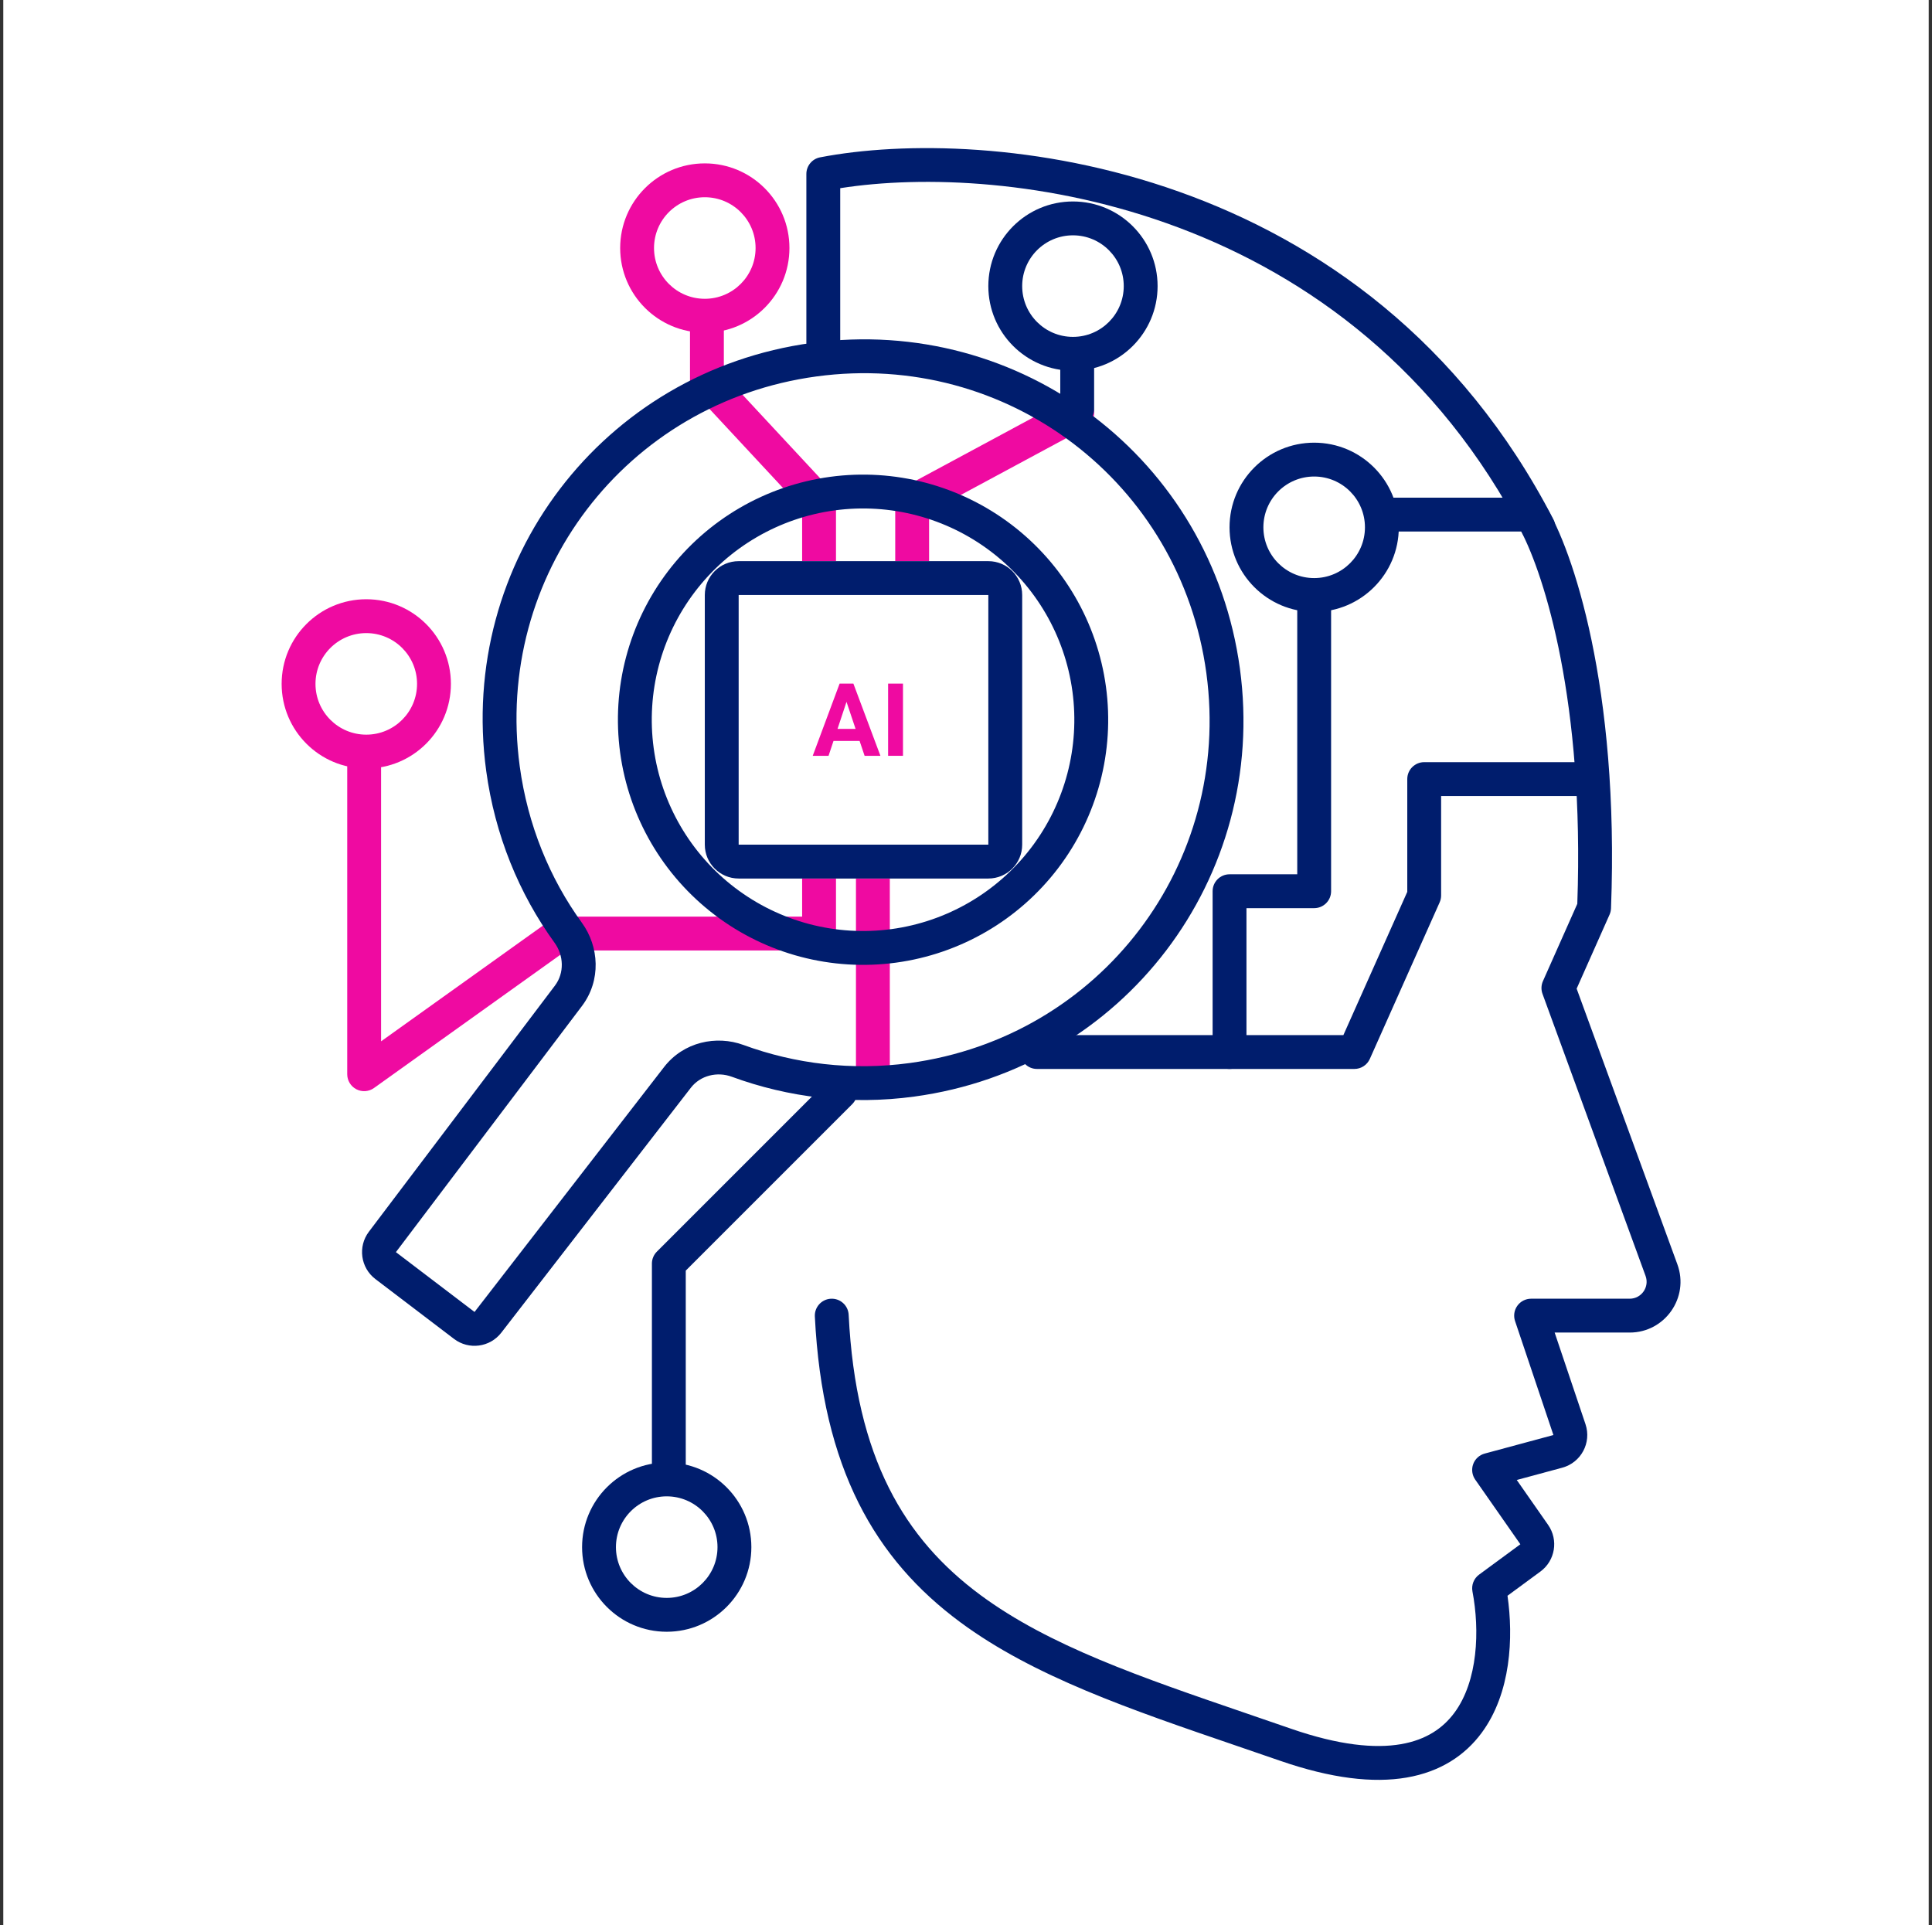 <svg width="294" height="293" viewBox="0 0 294 293" fill="none" xmlns="http://www.w3.org/2000/svg">
<rect x="0" y="0" width="294" height="293" fill="#333333" stroke="none"/>
<rect x="0.5" width="293" height="293" fill="white"/>
<path fill-rule="evenodd" clip-rule="evenodd" d="M208.676 78.312C208.676 76.889 209.829 75.736 211.252 75.736H232.992C233.883 75.736 234.711 76.196 235.181 76.953C239.272 83.541 246.444 104.478 245.154 138.233C245.141 138.561 245.067 138.882 244.934 139.181L239.924 150.451L255.254 192.406C257.096 197.448 253.364 202.785 247.996 202.785H236.577L241.272 216.734C242.218 219.548 240.598 222.577 237.732 223.351L230.811 225.22L235.583 232.054C237.184 234.346 236.664 237.497 234.411 239.153L229.402 242.837C230.317 249.154 229.944 257.653 225.459 263.712C222.942 267.113 219.211 269.62 214.045 270.505C208.956 271.377 202.608 270.656 194.757 267.934C192.532 267.162 190.328 266.409 188.152 265.665C171.953 260.126 157.263 255.103 146.132 246.866C133.206 237.301 125.151 223.515 123.999 200.337C123.929 198.917 125.023 197.708 126.444 197.637C127.865 197.566 129.074 198.661 129.144 200.082C130.23 221.933 137.674 234.199 149.196 242.725C159.637 250.451 173.487 255.195 189.833 260.793C191.994 261.533 194.199 262.288 196.445 263.067C203.807 265.619 209.233 266.102 213.175 265.427C217.039 264.765 219.596 262.974 221.319 260.647C224.917 255.786 225.194 248.094 224.07 242.181C223.885 241.207 224.276 240.212 225.075 239.625L231.359 235.003L224.489 225.163C224.009 224.475 223.893 223.597 224.18 222.808C224.467 222.02 225.119 221.421 225.929 221.202L236.389 218.378L230.551 201.031C230.287 200.245 230.417 199.38 230.901 198.707C231.384 198.033 232.163 197.634 232.992 197.634H247.996C249.785 197.634 251.029 195.854 250.415 194.174L234.728 151.241C234.498 150.613 234.522 149.921 234.793 149.311L240.024 137.543C241.126 106.809 235.026 87.643 231.493 80.888H211.252C209.829 80.888 208.676 79.734 208.676 78.312Z" fill="#001D6D"/>
<path fill-rule="evenodd" clip-rule="evenodd" d="M199.983 89.903C201.405 89.903 202.558 91.056 202.558 92.479V135.624C202.558 137.047 201.405 138.2 199.983 138.2H189.679V160.094C189.679 161.517 188.526 162.67 187.104 162.67C185.681 162.67 184.528 161.517 184.528 160.094V135.624C184.528 134.201 185.681 133.048 187.104 133.048H197.407V92.479C197.407 91.056 198.56 89.903 199.983 89.903Z" fill="#001D6D"/>
<path fill-rule="evenodd" clip-rule="evenodd" d="M166.189 61.636C166.863 62.888 166.395 64.451 165.142 65.125L141.383 77.919V117.726C141.383 118.215 141.243 118.695 140.98 119.108L135.407 127.873V165.89C135.407 167.313 134.254 166.646 132.831 166.646C131.409 166.646 130.255 167.313 130.255 165.89V127.123C130.255 126.634 130.395 126.154 130.658 125.741L136.231 116.976V76.38C136.231 75.432 136.751 74.561 137.586 74.112L162.7 60.589C163.952 59.915 165.515 60.383 166.189 61.636Z" fill="#EF0AA1"/>
<path fill-rule="evenodd" clip-rule="evenodd" d="M127.86 28.638C152.711 24.726 205.743 30.97 231.824 81.427C232.478 82.69 234.032 83.185 235.295 82.532C236.559 81.879 237.054 80.325 236.401 79.061C208.115 24.34 149.893 19.101 124.796 23.944C123.584 24.178 122.708 25.239 122.708 26.473V52.232C122.708 53.654 123.861 54.807 125.284 54.807C126.707 54.807 127.86 53.654 127.86 52.232V28.638ZM163.921 52.232C165.344 52.232 166.497 53.385 166.497 54.807V62.213C166.497 63.636 165.344 64.789 163.921 64.789C162.499 64.789 161.345 63.636 161.345 62.213V54.807C161.345 53.385 162.499 52.232 163.921 52.232Z" fill="#001D6D"/>
<path fill-rule="evenodd" clip-rule="evenodd" d="M214.15 118.559C214.15 117.137 215.303 115.983 216.725 115.983H241.196C242.618 115.983 243.772 117.137 243.772 118.559C243.772 119.982 242.618 121.135 241.196 121.135H219.301V136.268C219.301 136.629 219.225 136.987 219.078 137.317L208.453 161.143C208.039 162.072 207.117 162.67 206.1 162.67H157.803C156.381 162.67 155.228 161.517 155.228 160.094C155.228 158.672 156.381 157.518 157.803 157.518H204.429L214.15 135.72V118.559ZM129.681 164.39C130.687 165.396 130.687 167.027 129.681 168.033L104.355 193.359V223.846C104.355 225.269 103.202 226.422 101.779 226.422C100.357 226.422 99.204 225.269 99.204 223.846V192.292C99.204 191.609 99.475 190.954 99.958 190.471L126.038 164.39C127.044 163.385 128.675 163.385 129.681 164.39Z" fill="#001D6D"/>
<path fill-rule="evenodd" clip-rule="evenodd" d="M107.575 47.08C108.998 47.08 110.151 48.233 110.151 49.656V57.015L126.526 74.626C126.969 75.103 127.216 75.729 127.216 76.38V142.063C127.216 143.486 126.063 144.639 124.64 144.639H86.185L56.913 165.57C56.128 166.132 55.095 166.207 54.237 165.766C53.378 165.324 52.839 164.44 52.839 163.475V115.661C52.839 114.239 53.992 113.085 55.415 113.085C56.837 113.085 57.99 114.239 57.99 115.661V158.467L83.86 139.968C84.297 139.656 84.821 139.488 85.359 139.488H122.064V77.392L105.689 59.781C105.246 59.305 104.999 58.678 104.999 58.027V49.656C104.999 48.233 106.153 47.08 107.575 47.08Z" fill="#EF0AA1"/>
<path fill-rule="evenodd" clip-rule="evenodd" d="M88.555 140.433C83.648 133.673 80.301 125.53 79.091 116.618C75.151 87.577 95.205 61.226 124.245 57.286C153.286 53.345 179.637 73.399 183.577 102.439C187.518 131.48 167.464 157.831 138.424 161.771C129.624 162.966 120.97 161.898 113.144 159.023C109.003 157.502 104.011 158.559 101.052 162.383L72.211 199.651L60.246 190.546L88.554 153.098C91.508 149.191 91.169 144.033 88.555 140.433ZM136.35 146.493C146.154 145.163 155.028 139.993 161.019 132.12C167.011 124.247 169.63 114.316 168.299 104.513C166.969 94.709 161.799 85.835 153.926 79.844C146.053 73.852 136.122 71.233 126.318 72.564C116.515 73.894 107.641 79.064 101.65 86.937C95.658 94.81 93.039 104.741 94.37 114.545C95.7 124.348 100.87 133.222 108.743 139.213C116.616 145.205 126.547 147.824 136.35 146.493ZM84.386 143.46C85.802 145.41 85.898 148.069 84.444 149.992L56.136 187.439C54.425 189.703 54.867 192.926 57.126 194.645L69.091 203.751C71.342 205.464 74.554 205.042 76.285 202.804L105.126 165.536C106.583 163.653 109.133 163.038 111.367 163.859C119.959 167.015 129.46 168.187 139.116 166.876C170.976 162.553 193.006 133.607 188.682 101.747C184.359 69.887 155.412 47.857 123.553 52.181C91.693 56.504 69.663 85.451 73.987 117.31C75.31 127.065 78.979 136.01 84.386 143.46ZM156.92 129C151.756 135.786 144.108 140.242 135.658 141.388C127.208 142.535 118.649 140.278 111.863 135.114C105.077 129.95 100.621 122.302 99.475 113.852C98.328 105.402 100.585 96.843 105.749 90.057C110.913 83.272 118.561 78.815 127.011 77.669C135.461 76.522 144.02 78.779 150.806 83.943C157.591 89.107 162.048 96.755 163.194 105.205C164.341 113.655 162.084 122.214 156.92 129Z" fill="#001D6D"/>
<path fill-rule="evenodd" clip-rule="evenodd" d="M55.737 111.798C60.004 111.798 63.464 108.338 63.464 104.07C63.464 99.802 60.004 96.343 55.737 96.343C51.469 96.343 48.009 99.802 48.009 104.07C48.009 108.338 51.469 111.798 55.737 111.798ZM55.737 116.949C62.85 116.949 68.616 111.183 68.616 104.07C68.616 96.957 62.85 91.191 55.737 91.191C48.624 91.191 42.858 96.957 42.858 104.07C42.858 111.183 48.624 116.949 55.737 116.949Z" fill="#EF0AA1"/>
<path fill-rule="evenodd" clip-rule="evenodd" d="M107.253 45.47C111.521 45.47 114.98 42.01 114.98 37.743C114.98 33.475 111.521 30.015 107.253 30.015C102.985 30.015 99.525 33.475 99.525 37.743C99.525 42.01 102.985 45.47 107.253 45.47ZM107.253 50.622C114.366 50.622 120.132 44.856 120.132 37.743C120.132 30.63 114.366 24.863 107.253 24.863C100.14 24.863 94.374 30.63 94.374 37.743C94.374 44.856 100.14 50.622 107.253 50.622Z" fill="#EF0AA1"/>
<path fill-rule="evenodd" clip-rule="evenodd" d="M163.277 51.266C167.545 51.266 171.005 47.806 171.005 43.538C171.005 39.27 167.545 35.811 163.277 35.811C159.009 35.811 155.55 39.27 155.55 43.538C155.55 47.806 159.009 51.266 163.277 51.266ZM163.277 56.417C170.39 56.417 176.156 50.651 176.156 43.538C176.156 36.425 170.39 30.659 163.277 30.659C156.164 30.659 150.398 36.425 150.398 43.538C150.398 50.651 156.164 56.417 163.277 56.417Z" fill="#001D6D"/>
<path fill-rule="evenodd" clip-rule="evenodd" d="M199.983 87.971C204.25 87.971 207.71 84.511 207.71 80.244C207.71 75.976 204.25 72.516 199.983 72.516C195.715 72.516 192.255 75.976 192.255 80.244C192.255 84.511 195.715 87.971 199.983 87.971ZM199.983 93.123C207.096 93.123 212.862 87.357 212.862 80.244C212.862 73.131 207.096 67.365 199.983 67.365C192.87 67.365 187.104 73.131 187.104 80.244C187.104 87.357 192.87 93.123 199.983 93.123Z" fill="#001D6D"/>
<path fill-rule="evenodd" clip-rule="evenodd" d="M101.457 243.165C105.725 243.165 109.185 239.705 109.185 235.437C109.185 231.169 105.725 227.71 101.457 227.71C97.19 227.71 93.73 231.169 93.73 235.437C93.73 239.705 97.19 243.165 101.457 243.165ZM101.457 248.316C108.57 248.316 114.337 242.55 114.337 235.437C114.337 228.324 108.57 222.558 101.457 222.558C94.344 222.558 88.578 228.324 88.578 235.437C88.578 242.55 94.344 248.316 101.457 248.316Z" fill="#001D6D"/>
<path d="M107.253 90.547C107.253 87.702 109.56 85.395 112.405 85.395H150.398C153.243 85.395 155.55 87.702 155.55 90.547V128.54C155.55 131.386 153.243 133.692 150.398 133.692H112.405C109.56 133.692 107.253 131.386 107.253 128.54V90.547Z" fill="white"/>
<path fill-rule="evenodd" clip-rule="evenodd" d="M150.398 90.547H112.405L112.405 128.54H150.398V90.547ZM112.405 85.395C109.56 85.395 107.253 87.702 107.253 90.547V128.54C107.253 131.386 109.56 133.692 112.405 133.692H150.398C153.243 133.692 155.55 131.386 155.55 128.54V90.547C155.55 87.702 153.243 85.395 150.398 85.395H112.405Z" fill="#001D6D"/>
<path d="M130.808 112.753H126.838L126.084 115.017H123.676L127.767 104.03H129.864L133.977 115.017H131.57L130.808 112.753ZM127.45 110.92H130.197L128.816 106.807L127.45 110.92Z" fill="#EF0AA1"/>
<path d="M137.411 115.017H135.147V104.03H137.411V115.017Z" fill="#EF0AA1"/>
</svg>
